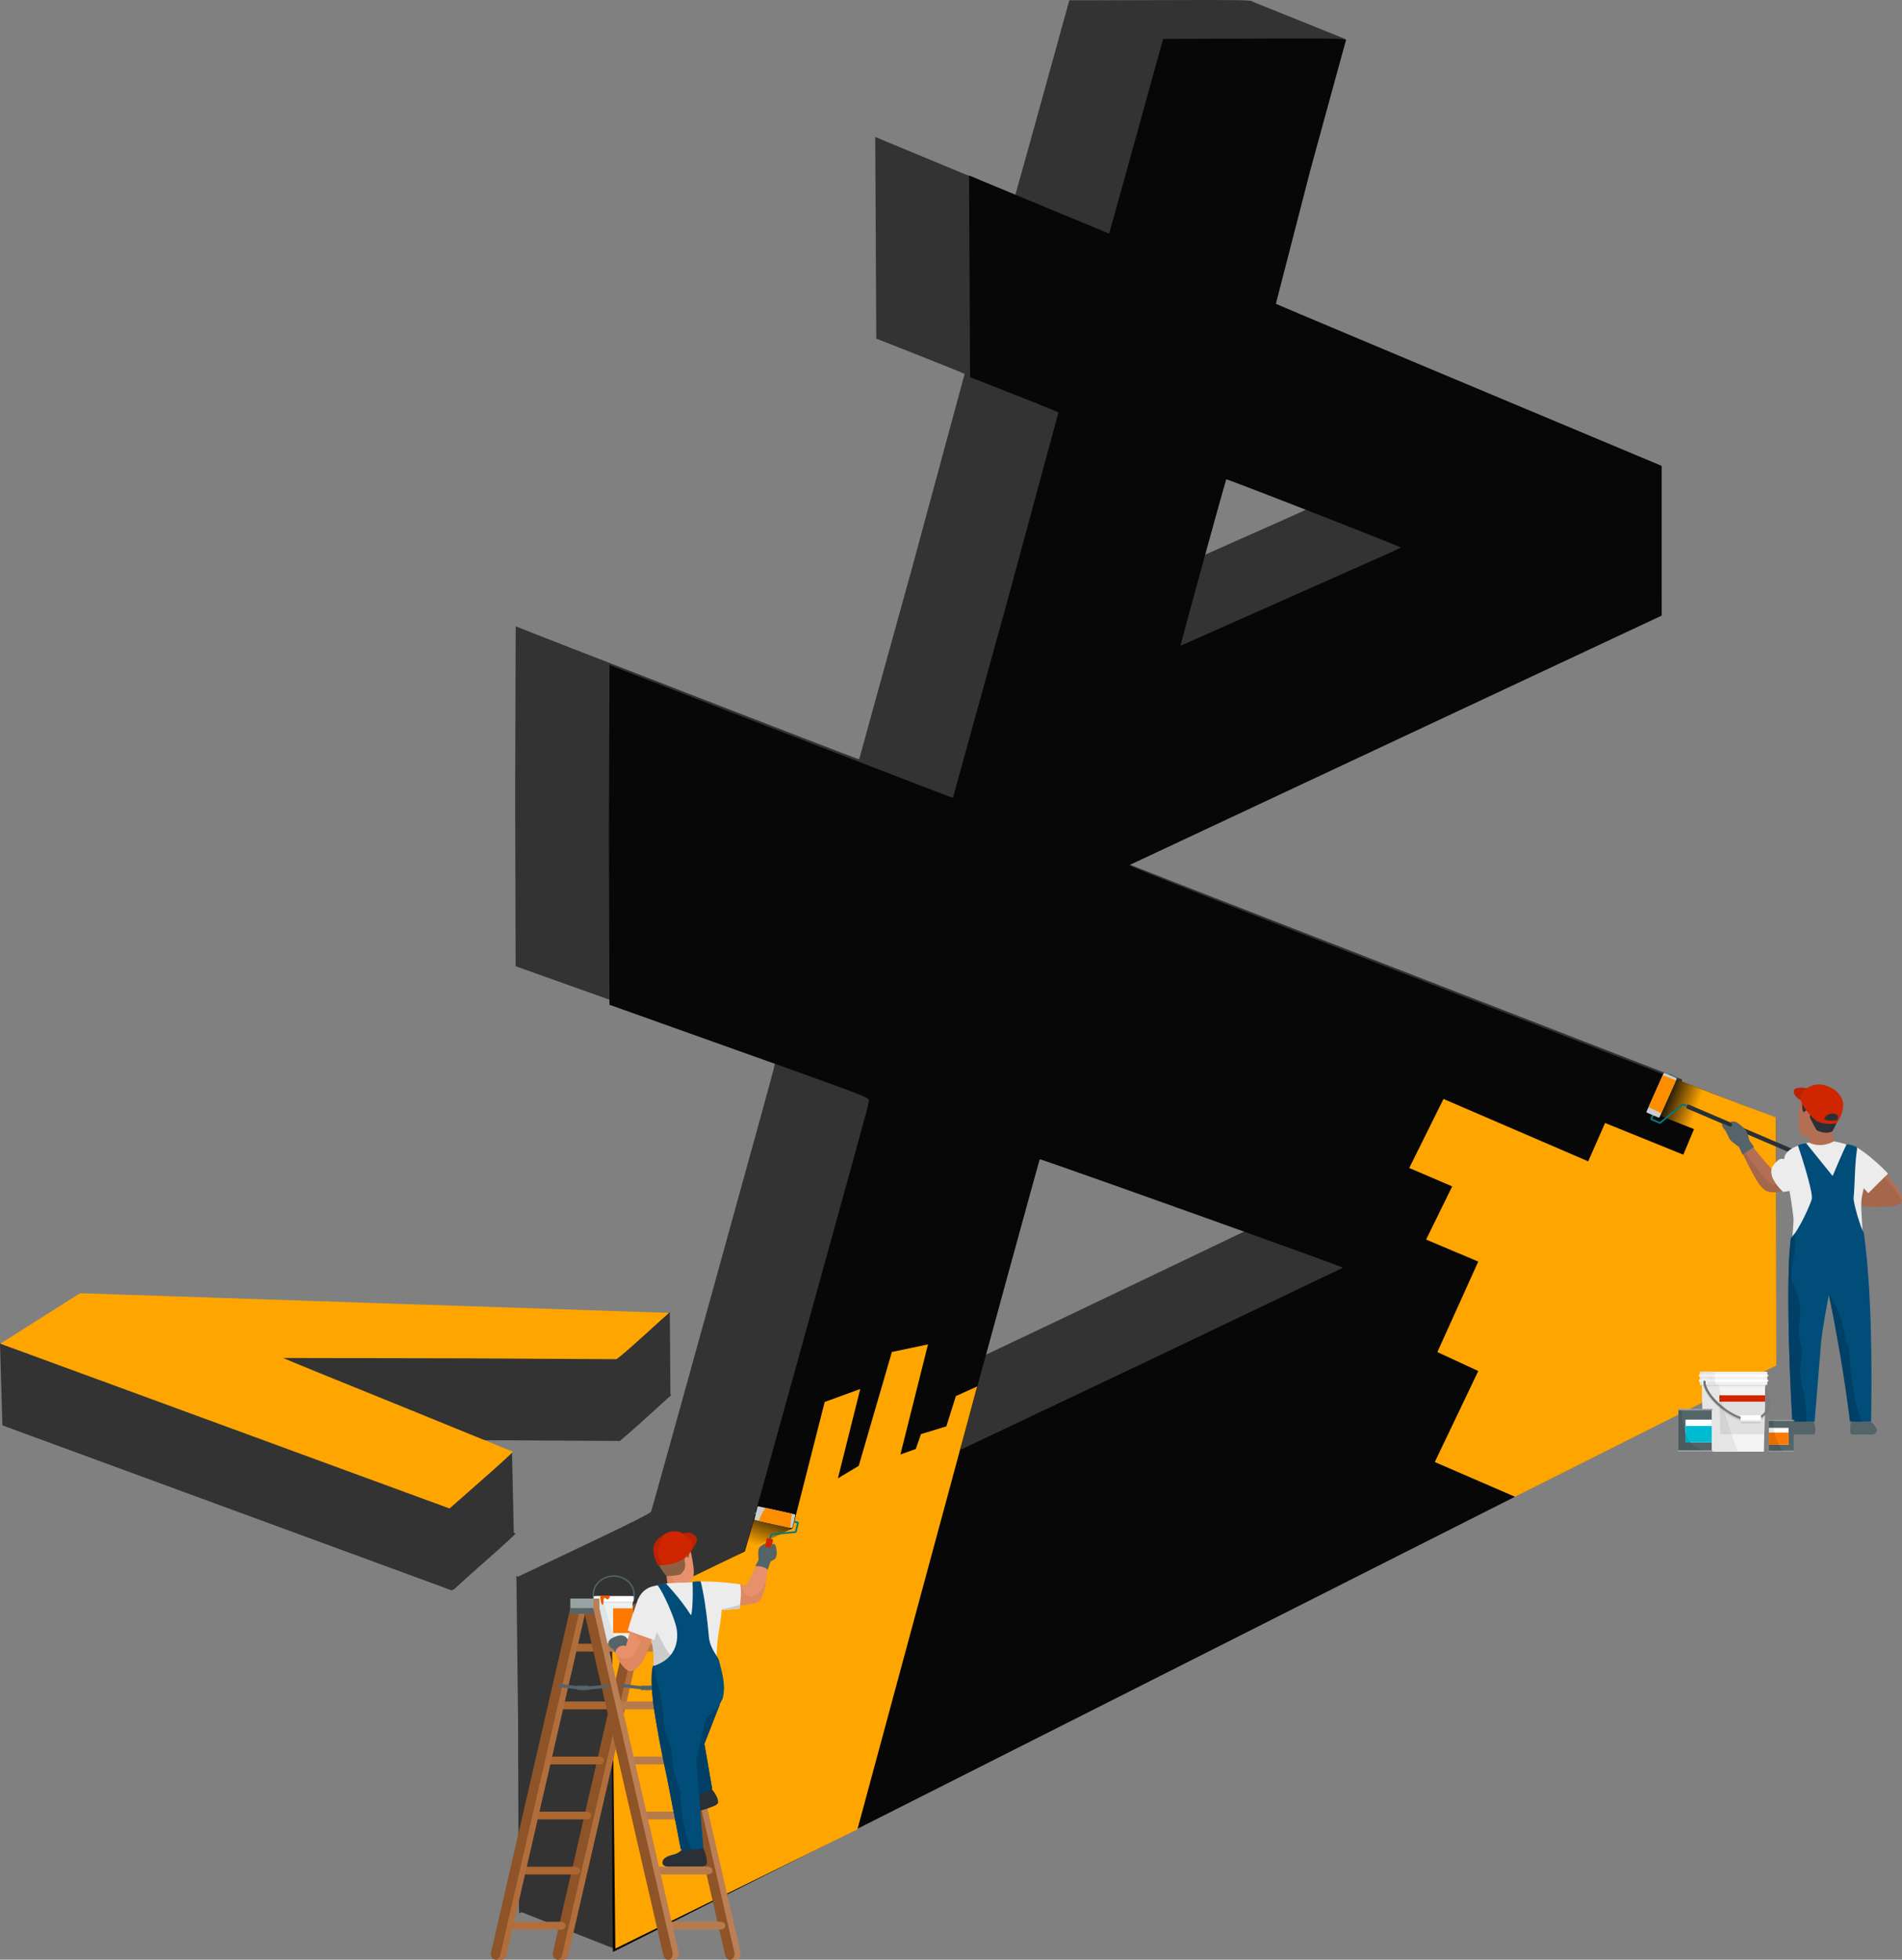 <svg xmlns="http://www.w3.org/2000/svg" xmlns:xlink="http://www.w3.org/1999/xlink" width="3715.363" height="3827.747" viewBox="0 0 983.023 1012.758" xmlns:v="https://vecta.io/nano"><rect x="0" y="0" width="983.023" height="1012.758" fill="#808080" stroke="none"/><style><![CDATA[.B{fill:#546468}.C{fill:#fff}.D{fill:#2a3038}.E{fill:#b26f53}.F{fill:#ececec}.G{fill:#cf2600}.H{fill:#b16e3c}.I{fill:#8e5427}.J{fill:#e8906c}.K{fill:#fd7900}.L{fill:#004d7a}.M{fill:#004066}.N{fill:#ba2200}.O{fill:#bb7f55}.P{fill:#e5e5e5}.Q{fill:#dd885e}.R{fill:#98a1a4}]]></style><defs><linearGradient id="A" x1="876.587" y1="574.141" x2="859.206" y2="567.754" gradientUnits="userSpaceOnUse"><stop offset="0" stop-color="orange"/><stop offset="1" stop-color="orange" stop-opacity="0"/></linearGradient><linearGradient id="B" x1="394.95" y1="800.137" x2="401.346" y2="780.067" gradientUnits="userSpaceOnUse"><stop offset="0" stop-color="orange"/><stop offset="1" stop-color="orange" stop-opacity="0"/></linearGradient><path id="C" d="M288.031 1012.762h3.217v-3.743h-3.217v3.743"/><path id="D" d="M321.33 871.035h0c-.06.456.274.873.746.93l12.532 1.464.217-1.651-12.532-1.464c-.472-.057-.903.265-.963.721"/><path id="E" d="M347.511 871.205a.86.86 0 0 0-.922-.616l-12.804 1.19.178 1.654 12.804-1.189c.525-.052.878-.546.744-1.039"/><path id="F" d="M341.632 830.497c-.445-1.932-2.312-2.785-3.699-1.688-.894.707-1.307 2.035-1.02 3.281l41.108 178.501c.445 1.932 2.312 2.783 3.698 1.687.894-.707 1.307-2.035 1.02-3.281l-41.108-178.499"/><path id="G" d="M322.95 849.473h-25.024c-1.367 0-2.475.84-2.475 1.875v.28c0 1.035 1.108 1.875 2.475 1.875h25.024c1.367 0 2.475-.84 2.475-1.875v-.28c0-1.035-1.108-1.875-2.475-1.875"/><path id="H" d="M289.835 993.148h-25.024c-1.367 0-2.475.839-2.475 1.875v.278c0 1.036 1.108 1.875 2.475 1.875h25.024c1.367 0 2.474-.839 2.474-1.875v-.278c0-1.036-1.108-1.875-2.474-1.875"/><path id="I" d="M354.276 875.481l-5.49 23.027-.659 2.764.693 1.623 10.38 25.076 8.878-3.46-4.012-23.328 8.002-20.504-17.791-5.197"/></defs><g fill="#333"><path d="M267.84 901.872l-.09-87.064 34.236-16.252c23.611-11.208 34.19-16.53 34.538-17.373.657-1.591 63.048-226.832 63.419-228.951.157-.893.442-2.366.634-3.274.346-1.636-.259-1.868-66.456-25.488l-67.616-24.126-.257-87.96.282-87.716c1.211.715 176.468 68.623 177.042 68.603.342-.012.621-.171.621-.353s12.376-44.98 27.473-99.442l26.877-99.209c-.268-.27-10.618-4.477-23.025-9.36l-22.63-8.906-.266-52.112-.266-52.139 6.781 2.863 65.581 27.207c.093-.115 6.424-22.833 14.062-50.457L552.644.213l47.642-.164c39.207-.135 47.184-.02 46.926.682-.17.464-8.586 31.144-18.714 68.227l-17.561 68.124c.49.308 46.195 19.551 101.054 42.549l98.33 41.222.011 38.693.011 38.678-135.283 63.39-139.766 65.516c-.867.425 42.5 17.524 169.05 66.666l164.992 64.07v63.704 63.665l-1.603.963c-2.14 1.286-598.885 302.587-599.402 302.632-.222.019-.444-39.103-.493-86.958zm280.372-220.09l97.419-46.555c.023-.49-156.4-56.412-156.737-56.03-.244.276-39.513 143.712-40.596 148.286-.275 1.162-.205 1.764.185 1.587.346-.156 45.436-21.537 99.729-47.288zm65.432-391.03l56.661-25.179c2.927-1.29 5.215-2.452 5.086-2.583-.685-.696-89.775-35.504-90.074-35.189-.381.402-23.915 86.003-23.642 85.995.091-.003 23.534-10.399 51.968-23.044z"/><path d="M266.887 814.387l49.515 20.418.51 172.025-47.983-18.887zM552.661.235l48.728 19.852 94.208.18L646.689.596z"/></g><path d="M316.325 921.778l-.09-87.064 34.236-16.252c23.611-11.208 34.19-16.53 34.538-17.373.657-1.591 63.048-226.832 63.419-228.951a116.41 116.41 0 0 1 .634-3.274c.346-1.636-.259-1.869-66.456-25.488l-67.616-24.126-.257-87.96.282-87.716c1.211.715 176.468 68.623 177.042 68.603.342-.012.621-.171.621-.353s12.376-44.98 27.473-99.442l26.877-99.209c-.268-.27-10.618-4.477-23.025-9.36l-22.63-8.906-.266-52.112-.266-52.139 6.781 2.863 65.581 27.207c.093-.115 6.424-22.833 14.062-50.457l13.865-50.147 47.642-.164c39.207-.135 47.184-.02 46.926.682-.17.464-8.586 31.144-18.714 68.227l-17.561 68.124c.49.308 46.195 19.551 101.054 42.549l98.33 41.222.011 38.693.011 38.678-135.283 63.39-139.766 65.516c-.867.425 42.5 17.524 169.05 66.666l164.992 64.07v63.704 63.665l-1.603.963c-2.14 1.286-598.885 302.587-599.402 302.632-.222.019-.444-39.103-.493-86.958zm280.372-220.09l97.419-46.555c.023-.49-156.4-56.412-156.737-56.03-.244.276-39.513 143.712-40.596 148.286-.275 1.162-.205 1.764.185 1.587.346-.156 45.436-21.537 99.729-47.288zm65.432-391.03l56.661-25.179c2.927-1.29 5.215-2.452 5.086-2.583-.685-.696-89.775-35.504-90.074-35.189-.381.402-23.915 86.003-23.642 85.995.091-.003 23.534-10.399 51.968-23.044z" fill="#070707"/><g fill="#333"><path d="M131.972 784.461L1.629 736.643l20.987-13.282 20.221-12.797 178.156 5.95 126.185 4.214-12.946 11.742c-8.143 7.389-13.731 12.161-14.289 12.2-.502.035-33.817-.153-78.082-.445l-94.043-.192c.218.236 29.879 12.343 63.43 25.9l55.243 22.527c.184.187-6.885 6.68-15.874 14.574l-16.827 14.779z"/><path d="M0 694.245l1.245 42.34 232.245 85.302v-42.651z"/><path d="M264.623 750.594l.934 42.028-31.132 28.953-1.557-42.651zm53.547-48.566l1.868 42.962 26.462-24.283-.311-42.651"/><path d="M139.16 695.802l182.278.778.156 27.396-141.651-3.425-43.429-16.967z"/></g><path d="M130.512 742.217L.168 694.399l20.987-13.282 20.221-12.797 178.156 5.95 126.185 4.214-12.946 11.742c-8.143 7.389-13.731 12.161-14.289 12.2-.502.035-33.817-.153-78.082-.445l-94.043-.192c.218.236 29.879 12.343 63.43 25.9l55.243 22.527c.184.187-6.885 6.68-15.874 14.574L232.33 779.57z" fill="orange"/><path d="M391.531 778.937l18.657 3.933-12.699 47.389-19.341-4.7z" fill="url(#B)"/><path d="M316.176 835.002l93.446-45.182 16.612-65.31 18.374-6.688-11.542 46.181 10.761-6.483 17.131-58.837 18.669-3.926-14.248 56.882 7.933-2.817 2.674-7.688 13.126-4.011 4.908-15.626 11.018-5.008-61.888 228.899-125.088 61.601zm559.897-252.803l-6.078 14.535-40.434-16.385-8.721 19.821-74.79-32.242-17.706 35.677 22.199 9.514-13.478 27.485 26.956 11.364-21.142 46.777 21.142 9.778-22.463 47.041 41.491 17.971 135.045-67.919-.264-128.174-31.184-11.628z" fill="orange"/><path d="M851.818 574.221l7.374-19.197 38.472 14.961-6.717 19.552z" fill="url(#A)"/><path d="M417.073 822.296l-.012.257.012-.257m435.351-254.747c-.129-1.022-.414-1.419 0 0" class="K"/><path d="M964.366 733.172l-7.409.624s-1.242 4.084-.524 6.803c.114.437.515.745.98.745l10.418.016s2.388-.344 2.107-2.513c-.378-2.918-5.573-5.675-5.573-5.675m-36.478.181s-2.167 1.614-6.438 3.405-3.347 4.488-3.347 4.488l18.934.029c.561 0 1.048-.395 1.125-.934.416-2.928-1.259-7.528-1.259-7.528l-9.016.54" class="B"/><path d="M863.365 554.927l-10.251 22.947c-.187.42-.004.906.408 1.082l4.066 1.733c.322.138.7.049.941-.218l10.697-8.827c.249-.276.639-.366.971-.224l2.789 1.188.383-.859-2.79-1.189c-.693-.295-1.509-.106-2.029.471l-10.647 8.77-3.905-1.664 10.208-22.851-.842-.359" fill="#0a7480"/><path d="M872.871 570.876c-.284-.121-.556-.13-.604-.018l-.729 1.633c-.049.112.141.299.426.421l64.483 27.577c.284.122.556.13.605.019l.728-1.634c.05-.111-.141-.3-.425-.42l-64.484-27.578" class="D"/><path d="M860.453 554.529a.54.54 0 0 0-.699.285l-8.736 19.551c-.121.272-.004.582.261.695l5.78 2.464c.264.113.578-.015.699-.285l8.736-19.551a.52.52 0 0 0-.262-.695l-5.779-2.463" fill="#ccc"/><path d="M859.379 555.653l-7.362 16.479 2.192 1.067 4.405 2.122 7.606-17.026-.609-.212-6.233-2.431" fill="#ff8d00"/><path d="M960.047 593.556l-7.981 8.878 14.173 11.88c-.534-.078-2.758.536-3.301.446l-1.125 8.253c4.866.887 14.835 1.339 19.354-.608 2.678-1.097 2.45-4.038-.549-8.588-5.635-8.548-13.076-13.322-20.57-20.262" class="E"/><path d="M974.017 608.458l-.86-.925-.341-.353-.091-.093-1.626-1.597-3.61-3.2-3.953-3.024-2.124-1.441-.977-.621-.549-.339-.009-.005-.003-.002c-.659-.391-1.171-.801-1.546-1.39l-6.262 6.966 14.173 11.88c-.534-.078-2.758.536-3.301.446l-1.125 8.253c4.866.887 14.835 1.339 19.354-.608 1.002-.41 1.598-1.08 1.793-1.995-.817-1.415-1.705-2.786-2.648-4.12-1.932-2.731-4.034-5.358-6.294-7.833" fill="#a5674c"/><path d="M924.631 598.958a50.71 50.71 0 0 1-8.034 6.146c-4.394-4.552-8.539-9.82-12.613-14.703l-4.582 2.974c2.003 4.309 4.099 8.547 6.364 12.718 1.916 3.339 3.62 7.187 7.066 9.273 3.622 1.666 7.719.243 11.404-.458l7.652-1.94-7.182-14.093c-.006.018-.047.055-.075.085" class="E"/><path d="M921.698 611.646c-1.528.725-2.986 1.049-4.653.716-1.684-.337-3.107-1.383-4.174-2.679-4.137-5.027-8.414-10.113-11.637-15.812-.253-.45-.392-.927-.432-1.406l-1.4.909c2.003 4.31 4.099 8.547 6.364 12.718 1.916 3.339 3.62 7.188 7.066 9.273 3.622 1.666 7.719.243 11.404-.458l7.652-1.94-3.524-6.917a52.23 52.23 0 0 1-1.315 1.376c-1.578 1.583-3.324 3.256-5.351 4.22" fill="#a5674c"/><path d="M900.547 596.709l5.957-3.984-2.999-4.271-5.118 3.321 2.16 4.934" class="B"/><path d="M930.955 567.425s-1.368 4.624-1.364 7.628-.332 11.752 2.72 12.346 12.213-.632 13.808-1.953 7.057-11.79 4.104-15.912c-3.64-5.086-13.121-7.529-19.268-2.109" class="E"/><path d="M966.07 598.021c-1.306-2.263-12.027-7.765-19.796-8.357s-26.218 1.971-23.984 11.154c0 0 4.988 26.46 4.669 30.402s-1.793 24.382-.914 27.333 9.155 7.968 19.175 8.37 17.451-5.837 17.637-10.917c.611-16.719-1.282-30.084-.846-35.459s5.366-20.264 4.06-22.526" class="F"/><path d="M963.278 637.028c-1.446-1.632-5.539-15.684-5.263-17.979.586-4.874.617-20.956 2.041-26.059-1.659-.901-5.01-1.797-5.567-1.617-.528.17-7.325 16.387-7.325 16.387l-13.694-16.988c-1.977.358-2.596.394-4.255 1.14.107.149 7.935 23.525 7.188 27.648-.364 2.005-6.303 15.746-10.841 20.447l-.558 5.732-.03-.009-.148 2.329c-.187 2.671-.301 5.15-.313 7.104-.919 28.611 1.285 70.634 1.846 79.463h11.503l3.296-40.392c.56-6.664 3.94-24.998 4.115-24.997 4.276 21.035 9.854 44.289 12.382 65.389h9.393c.457-27.574.387-66.057-3.473-95.286-.079-.883-.175-1.669-.297-2.311" class="L"/><g class="M"><path d="M933.537 730.276l-.04-.719-.007-.118-.226-3.155c-.19-2.123-.519-4.21-1.003-6.289-1.036-4.453-2.035-8.929-1.794-13.526a25.21 25.21 0 0 1 .417-3.433 29.07 29.07 0 0 1 .304-1.462c.019-.124.048-.247.068-.371a14.1 14.1 0 0 0 .172-1.539 13.51 13.51 0 0 0 .022-.885 3.1 3.1 0 0 0-.003-.102l-.047-.543a16.36 16.36 0 0 0-.083-.602c-.139-.891-.346-1.769-.559-2.646-.506-2.093-.899-4.148-1.023-6.299-.144-2.52.306-4.956.519-7.47.984-11.652-3.789-17.439-4.313-19.696-.417-1.8-.283-3.756-.001-5.569.138-.89.319-1.774.512-2.654l.463-2.073.131-.575.068-.3.058-.273.126-.615a22.26 22.26 0 0 0 .19-1.081c.125-.832.485-6.762.481-7.309l-.019-.763a1.25 1.25 0 0 0-.006-.058c-.088-.875-.206-1.741-.41-2.595-.672.956-1.336 1.792-1.972 2.451l-.558 5.732-.03-.009-.148 2.329c-.187 2.671-.301 5.15-.313 7.104-.919 28.611 1.285 70.634 1.846 79.463h7.137l-.013-.188c-.047-.778.098-3.384.055-4.161m24.101-13.473a153.59 153.59 0 0 1-1.499-12.624l-.328-6.835-.528-1.633c-.457-1.18-1.074-2.324-1.302-3.568-3.16-17.243-8.479-22.527-8.704-22.888 4.209 20.712 8.318 44.536 10.829 65.369h5.985c-.597-1.562-1.112-3.154-1.579-4.738-1.266-4.288-2.168-8.678-2.875-13.084"/><path d="M953.588 670.585l.006.229-.001.231c.009.013.019-.224.004-.384l-.009-.076m-.267-1.368l.043.221c.099.42.175.231.043-.039l-.086-.183"/></g><path d="M934.837 586.09l.202 4.401c6.441 3.194 12.772-.651 12.772-.651l-1.401-7.978-11.573 4.227" class="E"/><path d="M931.613 565.412c.147.128-.741 8.357.435 9.167 1.987 1.371 2.873.479 3.373 2.781.203.939 3.339 6.686 3.635 6.826 3.424 1.637 6.487 1.345 7.967.456 2.121-3.315 5.647-11.694 3.2-15.109-3.1-4.33-16.873-7.174-18.609-4.121" class="D"/><path d="M960.631 611.177l4.974 5.438 10.224-10.128c-8.454-8.916-16.101-13.526-16.101-13.526l.903 18.216m-40.669-12.147c-2.356 1.118-4.191 4.42-4.191 4.42s-.638 1.533-.093 3.78c1.09 4.504 5.959 8.765 5.959 8.765l12.484-2.122s-9.506-17.052-14.159-14.843" class="F"/><path d="M934.369 574.119c-1.848-1.144-2.176 2.028-2.176 2.028-.166 4.242 1.162 2.664 2.193 2.554s1.83-3.437-.018-4.583" class="E"/><path d="M894.254 579.876s.224.276.264.284c.622.102 1.125 1.527.232 1.944-.51.238-1.532-.166-1.532-.166l-3.182-1.327c-.097.241-.335 1.407 1.605 3.51a59.15 59.15 0 0 1 1.886 3.714 5.42 5.42 0 0 0 1.688 2.199l4.974 3.842 4.494-1.857s-.954-5.387-1.984-7.213-3.46-3.701-4.918-4.654c-1.691-1.107-3.525-.274-3.525-.274" class="B"/><path d="M929.558 562.191c-1.514.193-3.011.673-2.323 2.888s4.172 3.903 4.172 3.903 6.834-4.206 5.803-5.247-4.893-1.895-7.652-1.544" class="N"/><path d="M947.146 562.594c-9.768-5.878-16.433 1.696-16.64 4.238s2.848 8.001 8.171 12.396c0 0 4.191 2.566 10.583 1.193 0 0 8.793-11.262-2.115-17.827" class="G"/><path d="M946.978 575.52c-3.615.19-4.239 2.932-4.239 2.932 3.087 1.397 6.813.325 6.813.325s.243-.525.312-1.371c.091-1.117-.767-1.997-2.887-1.886" class="D"/><g class="H"><path d="M329.277 832.068h3.217v-3.742h-3.217v3.742"/><path d="M333.746 828.809c-1.387-1.096-3.254-.244-3.699 1.688l-41.108 178.499c-.287 1.246.126 2.574 1.02 3.281 1.387 1.096 3.254.245 3.698-1.687l41.108-178.501c.287-1.246-.126-2.574-1.02-3.281"/><use xlink:href="#C"/></g><path d="M330.562 828.809c-1.387-1.096-3.254-.244-3.698 1.688l-41.108 178.499c-.287 1.246.126 2.574 1.02 3.281 1.387 1.096 3.254.245 3.699-1.687l41.108-178.501c.287-1.246-.126-2.574-1.02-3.281" class="I"/><g class="B"><use xlink:href="#D"/><use xlink:href="#E"/><path d="M331.253 873.429h5.743v-2.305h-5.743v2.305"/></g><g class="O"><use xlink:href="#F"/><use xlink:href="#C" x="89.12"/></g><use xlink:href="#F" x="-3.185" class="I"/><path d="M353.331 953.542c-.438 1.365-.547 2.933-3.631 4.326-2.219 1.003-2.984.48-5.571 2.019-1.99 1.183-2.089 3.172-1.319 3.89.649.604 1.661.984 2.761.965l17.309-.048c1.334-.016 2.548-.971 2.487-2.258-.249-5.24-2.995-9.489-2.995-9.489l-9.042.595" class="D"/><path d="M385.916 819.11c-8.092-.028-16.653-1.391-24.716-.96l.643 12.978c9.259-.619 18.32-.779 27.455-2.403 1.8-.266 3.347-1.361 4.277-2.885 2.994-6.599 2.667-13.609 3.879-20.669l-4.515.211c-2.753 4.633-4.563 8.958-7.024 13.728" class="J"/><path d="M307.438 849.597h19.506V824.91h-19.506v24.687" fill="#ebf0f1"/><path d="M316.877 831.154v12.792h10.067v-12.792h-10.067" class="K"/><path d="M311.531 824.91h-4.093v24.687h11.429l-2.281-6.288c-2.01-6.04-3.952-12.14-5.056-18.399" fill="#dfe4e6"/><path d="M307.438 828.492h19.506v-3.582h-19.506v3.582" fill="#dde3e5"/><path d="M307.438 828.326h19.506v-3.416h-19.506v3.416" class="P"/><path d="M317.191 814.119c-6.005 0-10.89 4.424-10.89 9.861v2.236c0 .197.166.357.37.357s.37-.16.37-.357v-2.236c0-5.043 4.553-9.145 10.149-9.145s10.149 4.102 10.149 9.145v2.236c0 .197.166.357.37.357s.37-.16.37-.357v-2.236c0-5.437-4.885-9.861-10.89-9.861" class="B"/><path d="M306.869 827.554h20.617v-2.644h-20.617v2.644" class="C"/><path d="M314.785 824.565h-4.073c-.279 0-.466.233-.466.502-.003 3.537 1.547 6.066 1.674 2.71.194-5.1 1.655 1.356 3.3-2.589.124-.298-.103-.624-.435-.624" fill="#eb5a00"/><path d="M389.942 824.746c-1.019.592-2.233.618-3.305.181-1.138-.465-1.704-1.246-2.15-2.327l-.774-1.993c-.183-.519-.208-1.042-.112-1.537-7.396-.23-15.103-1.31-22.4-.92l.643 12.978c9.259-.619 18.32-.779 27.455-2.403 1.8-.266 3.347-1.361 4.277-2.885 1.346-2.967 2.021-6.018 2.466-9.119-1.137 3.217-3.034 6.244-6.1 8.026" class="Q"/><path d="M361.843 817.379l.23 15.146c6.27-.42 13.901-.369 20.15-1.249-.023-.272 1.462-8.584.298-12.498-6.864-1.057-15.235-1.691-20.678-1.4" class="F"/><path d="M372.181 832.072c3.464-.15 6.925-.357 10.041-.796-.007-.079.115-.846.263-1.99-3.374.932-6.718 1.899-10.165 2.535l-.139.251" fill="#ccc"/><g class="H"><path d="M297.208 832.068h3.217v-3.742h-3.217v3.742"/><use xlink:href="#C" x="-31.87"/></g><use xlink:href="#G" fill="#ac662f"/><use xlink:href="#H" class="H"/><g fill="#ac662f"><path d="M296.667 964.691h-25.443c-.255 0-1.269.888-1.269 1.983v.063c0 1.096 1.014 1.983 2.265 1.983h25.443c1.251 0 2.265-.887 2.265-1.983v-.063c0-1.095-1.014-1.983-3.261-1.983"/><use xlink:href="#G" x="-19.869" y="86.761"/><path d="M309.704 907.778H284.68c-1.367 0-2.474.839-2.474 1.875v.278c0 1.035 1.108 1.875 2.474 1.875h25.024c1.367 0 2.475-.84 2.475-1.875v-.278c0-1.036-1.108-1.875-2.475-1.875m6.623-28.457h-25.024c-1.367 0-2.474.839-2.474 1.875v.278c0 1.036 1.108 1.875 2.474 1.875h25.024c1.367 0 2.474-.839 2.474-1.875v-.278c0-1.036-1.108-1.875-2.474-1.875"/></g><path d="M301.78 828.809c-1.387-1.096-3.254-.244-3.699 1.688l-41.108 178.499c-.287 1.246.126 2.574 1.02 3.281 1.387 1.096 3.254.245 3.699-1.687L302.8 832.09c.287-1.246-.126-2.574-1.02-3.281" class="H"/><path d="M298.596 828.809c-1.387-1.096-3.254-.244-3.698 1.688l-41.108 178.499c-.287 1.246.126 2.574 1.02 3.281 1.387 1.096 3.254.245 3.698-1.687l41.108-178.501c.287-1.246-.126-2.574-1.02-3.281" class="I"/><g fill="#b67b4c"><use xlink:href="#G" x="16.301"/><use xlink:href="#H" x="82.532"/><path d="M365.744 964.691H340.72c-1.367 0-2.475.839-2.475 1.875v.278c0 1.036 1.108 1.875 2.475 1.875h25.024c1.367 0 2.475-.839 2.475-1.875v-.278c0-1.036-1.108-1.875-2.475-1.875m-6.623-28.457h-25.024c-1.367 0-2.474.84-2.474 1.875v.28c0 1.035 1.108 1.875 2.474 1.875h25.024c1.367 0 2.474-.84 2.474-1.875v-.28c0-1.035-1.108-1.875-2.474-1.875m-6.623-28.456h-25.024c-1.367 0-2.475.839-2.475 1.875v.278c0 1.035 1.108 1.875 2.475 1.875h25.024c1.367 0 2.475-.84 2.475-1.875v-.278c0-1.036-1.108-1.875-2.475-1.875m-6.623-28.457H320.85c-1.367 0-2.475.839-2.475 1.875v.278c0 1.036 1.108 1.875 2.475 1.875h25.024c1.367 0 2.474-.839 2.474-1.875v-.278c0-1.036-1.108-1.875-2.474-1.875"/></g><g class="O"><use xlink:href="#F" x="-31.966"/><path d="M304.035 832.068h3.216v-3.742h-3.216v3.742"/><use xlink:href="#C" x="57.25"/></g><use xlink:href="#F" x="-35.151" class="I"/><path d="M352.427 795.718c-5.906-.497-9.552-1.836-12.171 4.118s4.314 13.935 4.314 13.935l.363 4.89 12.047-.434-.225-1.663c2.619-.145 1.783-6.553 1.321-9.085s-1.474-11.412-5.649-11.762" class="J"/><path d="M345.882 811.939c-.512-1.323-.767-2.702-1.078-4.081l-.405-1.608-.253-.799c-.052-.148-.425-1.005-.043-.193l-.466-1.092.176.395c-.053-.224-.226-.479-.333-.683l-.76-1.338-2.099-3.472-.365.769c-2.619 5.956 4.314 13.935 4.314 13.935l.363 4.89 4.644-.167c-.702-.802-1.305-1.685-1.807-2.544-.746-1.277-1.357-2.639-1.888-4.011" class="Q"/><path d="M350.065 793.931c-2.876 0-8.422.894-9.706 3.028s-1.965 5.862-.924 9.181c1.284 4.095 4.981 8.339 4.981 8.339s5.768-.057 7.395-.932c.347-.185 2.293-2.307 2.242-3.896s1.276-3.685 1.533-3.884.642-2.109.745-3.102 1.926-2.466-.981-7.694c0 0-2.408-1.041-5.284-1.041" fill="#8e6041"/><path d="M354.122 805.097c-.847 1.042.243 3.8.693 4.095 2.157 1.415 1.078-3.76 1.078-3.76s-.715-1.635-1.772-.335" class="J"/><path d="M366.587 923.211l-8.431.721c-.349 2.838-4.957 6.299-8.879 8.657s1.52 4.367 3.278 4.522c5.275.464 13.868-2.672 16.718-3.878 1.194-.505 1.911-1.274 1.896-1.842-.102-3.911-4.582-8.18-4.582-8.18" class="D"/><path d="M372.971 821.006c-.512-3.049-7.413-4.071-13.99-3.449-8.821.834-10.921-.414-21.51 2.215-6.749 1.676-8.136 8.064-8.136 8.064-1.239 7.785 9.243 13.482 8.458 30.679-.21 4.605-.427 20.081 2.464 25.27s16.066 5.856 26.187.866 4.53-22.463 4.054-26.606c-.413-3.594.352-11.5 1.189-15.931 1.802-9.535 1.767-18.239 1.285-21.108" class="F"/><path d="M359.805 861.621c-4.847-.736-9.69-2.631-13.109-6.133-3.394-3.475-4.681-8.155-7.339-12.101-.277-.411-.571-.811-.869-1.208-.054-.066-.106-.138-.159-.199a18.76 18.76 0 0 0-.521-.588c-.396-.431-.814-.843-1.254-1.231-.153-.136-.312-.265-.469-.396-.36-.227-.399-.275-.333-.242a13.26 13.26 0 0 0-1.16-.697c-.234-.124-.475-.232-.711-.35l-.002-.002c-.014-.004-.028-.01-.042-.016a13.12 13.12 0 0 0-1.283-.387c2.589 4.802 5.676 10.823 5.237 20.444-.21 4.605-.427 20.081 2.464 25.27s16.066 5.856 26.187.866c7.908-3.899 6.224-15.418 4.882-22.246-3.856.004-7.738-.209-11.521-.784" fill="#ccc"/><use xlink:href="#I" class="L"/><use xlink:href="#I" class="M"/><path d="M412.185 786.326l-22.117-4.884-.21.887 22.015 4.862-.973 4.117-11.491 1.099c-.774.073-1.408.615-1.581 1.347l-.696 2.94.919.203.695-2.942a.85.85 0 0 1 .757-.643l11.567-1.107c.357-.034.651-.286.732-.625l1.014-4.287c.104-.434-.18-.869-.628-.968" fill="#0a7480"/><path d="M399.316 795.489l-2.665-.589c-.181-.039-.362.07-.402.245l-2.507 10.598c-.041.176.072.35.253.39l2.665.588c.181.04.361-.069.402-.244l2.507-10.6c.042-.175-.073-.348-.254-.389" class="G"/><path d="M410.602 782.564l-18.486-4.083c-.289-.064-.577.111-.643.39l-1.441 6.092a.52.52 0 0 0 .404.622l18.485 4.083c.289.064.577-.111.644-.39l1.441-6.094c.067-.278-.115-.558-.404-.621" fill="#ccc"/><path d="M394.095 781.731l-.754 1.439c-.037.076-.077.187-.121.299.044-.028-.015.181-.181.353l-.77 2.17 16.274 3.594c0-.54.325-5.446.777-7.304l-13.67-3.019-1.557 2.469" fill="#ff8d00"/><path d="M399.064 798.079l-.203.817s-.336.685-1.224.839c-1.332.229-2.403-.323-2.403-.323l.416-1.793s-1.439.368-3.151 2.116c-1.207 1.231-.309 7.023-.309 7.023l4.496 1.068 3.805-2.115c1.238-1.516 1.023-3.637.713-5.563-.523-3.263-2.14-2.068-2.14-2.068" class="B"/><path d="M366.369 845.789c-1.741-19.564-4.151-28.36-4.253-28.553-1.866-.124-4.184.274-4.184.274.405 8.935-.327 18.064-.941 17.078-5.223-8.363-12.824-16.248-12.824-16.248s-2.201.144-4.358.77c3.255 4.277 8.198 15.882 9.55 21.055 1.451 5.556 1.492 16.872-11.937 20.909-.049.015-.05.126-.012.314-1.409 6.255.351 20.023.351 20.023l.384 2.491.801 4.962 1.735 9.888 1.917 9.866.513 2.463.519 2.445 1.044 4.838 7.215 37.367s3.311.223 6.192.144c2.611-.072 5.446-.864 5.446-.864l-3.643-45.359s2.902-14.397 5.03-21.503c.438-1.463 5.224-2.991 8.489-10.156.122-.268.163-.567.23-.861l.047-.194c1.522-6.617-.723-13.172-2.089-18.891-.448-1.875-4.651-5.831-5.222-12.257" class="L"/><path d="M352.535 938.166l-.828-7.788-.008-4.383-.004-.015-2.606-8.385c-.81-2.759-1.413-5.568-1.659-8.43l-.197-3.848-.002-.01-.088-.461-.181-.793-.482-1.645-2.465-6.83c-.797-2.825-.816-5.76-1.116-8.656-.293-2.831-1.803-13.446-2.748-15.976-.351-.942-2.381-8.238-1.874-9.034-.003-.028-.007-.055-.01-.084-.033-.342-.035-.683-.01-1.023l-.835.268c-.049.015-.141.492-.141.508-1.409 6.254.481 19.828.481 19.828l.384 2.491.801 4.962 1.735 9.888 1.917 9.866.513 2.463.52 2.445 1.044 4.838 7.214 37.367s2.966.2 5.727.154a95.13 95.13 0 0 1-1.468-3.803c-1.632-4.522-2.878-9.178-3.613-13.915" class="M"/><path d="M324.782 847.601c-.746-.434-1.641-4.567-8.406-1.057-.831.431-2.188 1.537-1.94 2.835.436 2.273 2.611 2.921 2.611 2.921 6.864.962 6.64.06 6.64.06s1.84-4.326 1.094-4.759" class="B"/><path d="M323.448 850.83l-3.043-1.739s-2.885-.456-3.78 1.923c0 0 3.293 9.027 7.09 11.681 1.667 1.56 4.288 1.235 7.135-2.355 3.581-4.519 6.901-15.952 9.21-23.135l-11.915-2.604c-1.534 4.898-3.208 10.921-4.697 16.229" class="J"/><path d="M326.974 838.453c.705.103 1.396.417 2.023.974.947.84-2.866 2.527-3.228 3.784 1.187.87 5.808 3.954 5.331 5.319-.694 1.987-.881 2.376-1.807 4.293-1.143 2.369-3.339 4.109-6.087 4.286-1.76.114-3.379-.483-4.6-1.533 1.309 2.656 3.141 5.743 5.109 7.118 1.667 1.56 4.288 1.235 7.135-2.355 3.581-4.519 6.901-15.952 9.21-23.135l-11.915-2.604-1.171 3.852" class="Q"/><path d="M316.127 850.659l1.853 3.586c.634-3.929 3.768-3.821 5.073-3.893l-2.218-2.125s-3.813.052-4.708 2.432m74.249-41.273s4.437-.336 6.426 1.923l1.617-5.005-5.919-1.045-2.124 4.127" class="B"/><path d="M357.708 792.535c-2.257-1.244-4.582-.007-5.143.191l-1.451.531c.921.73 4.134 10.628 4.134 10.628 2.863-2.683 4.603-6.577 4.792-7.108.774-2.18-.735-3.363-2.331-4.243" class="N"/><path d="M346.359 791.626c-2.619.58-8.937 4.201-8.646 9.487.223 4.057 2.33 7.706 2.33 7.706s10.662 1.027 16.287-6.154c0 0 2.913-4.406.269-7.235s-5.636-4.823-10.24-3.804" class="G"/><path d="M343.821 792.633c-2.86 1.518-6.325 4.536-6.108 8.481.223 4.057 2.33 7.706 2.33 7.706s1.059.102 2.685.016c-2.045-2.011-2.855-5.236-2.555-7.974.341-3.114 1.759-5.802 3.648-8.229" class="N"/><path d="M324.481 842.672c.056.045 10.56 3.921 11.829 4.301l1.824.549c1.919-5.455 3.672-10.799 5.528-17.026l-13.761-4.385c-1.911 5.605-4.174 11.362-5.42 16.561" class="F"/><path d="M294.752 831.127h11.979v-5.016h-11.979v5.016" class="R"/><path d="M306.732 831.127h3.068v-5.016h-3.068v5.016" class="O"/><g class="B"><path d="M294.752 833.997h11.979v-2.87h-11.979v2.87"/><use xlink:href="#D" x="-32.759"/><use xlink:href="#E" x="-32.759"/><path d="M298.494 873.429h5.743v-2.305h-5.743v2.305m615.809-123.224h12.732v-16.157h-12.732z"/></g><path d="M914.303 746.604h10.073v-8.707h-10.073z" class="C"/><path d="M914.303 746.604h10.073v-6.269h-10.073z" class="K"/><path d="M927.145 749.655h-12.952c-.141 0-.255.111-.255.247v.056c0 .137.114.247.255.247h12.952c.141 0 .255-.111.255-.247v-.056c0-.137-.114-.247-.255-.247m0-15.883h-12.952c-.141 0-.255.111-.255.247v.057c0 .137.114.247.255.247h12.952c.141 0 .255-.111.255-.247v-.057c0-.137-.114-.247-.255-.247" class="R"/><path d="M921.204 749.655h-6.901v-3.05h5.101c.53 1.052 1.131 2.071 1.8 3.05m-4.47-11.757h-2.431v-3.573h2.185c.009 1.202.09 2.395.246 3.573" fill="#4b5a5d"/><path d="M917.167 740.336h-2.864v-2.438h2.431l.433 2.438" class="P"/><path d="M919.404 746.604h-5.101v-6.269h2.864c.488 2.178 1.236 4.282 2.237 6.269" fill="#e36d00"/><path d="M880.357 750.205h31.295l.84-41.287h-32.974l.839 41.287" fill="#f3f3f3"/><path d="M888.755 727.111l.355 14.15h22.751l.41-20.202h-23.616l.101 6.052" fill="#e0e0e0"/><path d="M888.702 724.367h23.502l.067-3.308h-23.616l.048 3.308" class="G"/><path d="M879.671 716.457h32.666l.154-7.539h-32.974l.153 7.539" fill="#dfdfdf"/><path d="M878.624 715.734h34.762v-6.816h-34.762z" fill="#f1f1f1"/><path d="M913.386 710.312h-34.762c-.313 0-.567.246-.567.549a.56.56 0 0 0 .567.551h34.762a.56.56 0 0 0 .568-.551.56.56 0 0 0-.568-.549m0 2.644h-34.762a.56.56 0 0 0-.567.551c0 .305.254.549.567.549h34.762a.56.56 0 0 0 .568-.549.56.56 0 0 0-.568-.551" class="C"/><path d="M909.665 735.566h-9.61a.45.45 0 0 1-.454-.443v-.772c-2.648-.877-5.484-2.378-8.179-4.299l-.325-1.172c3.152 2.301 6.521 4.031 9.565 4.86l.089.024 8.209-.28.113-.053c1.149-.545 2.13-1.19 2.941-1.935v.934c-.554.507-1.184.969-1.895 1.384v1.308a.45.45 0 0 1-.454.443m-8.771-2.953l-.959-.293c.039-.012.079-.016.12-.016h8.701l-.089.043-7.774.266" fill="#c9c9c9"/><path d="M879.591 715.734h2.835v-3.376h-2.835z" class="C"/><path d="M912.272 719.712c.803 2.022 1.879 5.032 1.039 7.689-.668 2.112-2.231 3.775-4.644 4.946l-7.774.266c-4.233-1.177-9.126-4.173-13.109-8.031-3.931-3.808-6.278-7.733-6.278-10.503a.58.58 0 0 0-.589-.572.58.58 0 0 0-.589.572c0 3.069 2.477 7.299 6.625 11.317s9.271 7.135 13.709 8.346l.089.024 8.209-.28.113-.053c2.784-1.321 4.59-3.239 5.366-5.699 1.515-4.805-1.916-10.565-2.109-10.893l-.058 2.872" fill="#7a7a7a"/><path d="M909.666 731.366h-9.614c-.249 0-.451.195-.451.438v2.386c0 .241.202.438.451.438h9.614c.251 0 .453-.197.453-.438v-2.386c0-.243-.202-.438-.453-.438" class="C"/><path d="M899.601 734.186a.45.45 0 0 0 .454.443h9.61a.45.45 0 0 0 .454-.443v-.289h-10.518v.289" fill="#e9e9e9"/><path d="M898.145 750.205h-13.324c.19 0 .344-.148.344-.332v-.076c0-.184-.154-.332-.344-.332h-.147v-4.102-8.433-3.279-4.807h.147c.19 0 .344-.15.344-.332v-.076a.34.34 0 0 0-.344-.333h-4.912l-.237-11.645h.819c.611 2.881 2.931 6.454 6.463 9.875.589.571 1.198 1.123 1.821 1.654l.335 13.275h5.819c.99 2.994 2.032 5.998 3.216 8.944m-9.424-24.747a37.91 37.91 0 0 1-.936-.877c-2.906-2.814-4.946-5.695-5.813-8.124h6.592a102.44 102.44 0 0 0 .733 4.603h-.643 0l.009.735v.072c.001.009.001.019.001.029l.056 3.563" class="P"/><path d="M894.929 741.262h-5.819l-.335-13.275a39.8 39.8 0 0 0 2.648 2.066l2.578 8.363.929 2.846m-4.313-14.199l-1.895-1.604-.056-3.563.037 2.472h1.267a92.66 92.66 0 0 0 .647 2.695m-1.953-5.196v-.072.072" fill="#d3d3d3"/><path d="M889.969 724.367h-1.267l-.037-2.472-.001-.029v-.072l-.009-.735h0 .643l.086.47.586 2.837" fill="#c32400"/><path d="M888.564 716.457h-6.592l-.227-.723h.681 6.042l.096.723m-8.073 0h-.819l-.015-.723h0 .714c.027.236.067.476.12.723" fill="#d2d2d2"/><path d="M888.468 715.734h-6.042v-1.679h4.041c.003.019.004.037.006.056.089.85.687 1.581 1.632 1.581.116 0 .234-.016.35-.043l.012.085m-8.876 0h-.968v-1.679h0 0 .968v1.679m6.781-2.779h-3.946v-.598h-2.835v.598h-.968v-1.544h0 0 7.662l.086 1.544m-.12-2.643h-7.628v-1.394h7.607l.021 1.394" fill="#e3e3e3"/><path d="M886.286 711.412h-7.662 0a.56.56 0 0 1-.567-.551c0-.305.254-.549.567-.549h0 7.628l.034 1.1m.181 2.643h-4.041v-1.1h3.946l.095 1.1m-6.876 0h-.968 0c-.313 0-.567-.246-.567-.549a.56.56 0 0 1 .567-.551h0 .968v1.1" fill="#f0f0f0"/><path d="M888.775 727.987l-1.821-1.654c-3.532-3.421-5.852-6.995-6.463-9.875h.251c.865 2.698 3.054 5.879 6.212 8.938.583.565 1.184 1.111 1.8 1.636 0 .027.001.053.001.08l.019.875" fill="#cdcdcd"/><path d="M891.422 730.052l-2.648-2.066-.019-.875-.001-.08 2.343 1.85.325 1.172" fill="#bdbdbd"/><path d="M880.741 716.457h-.251l-.12-.723h.168l.203.723" fill="#bcbcbc"/><path d="M882.426 715.734h-.681c-.157-.586-.237-1.141-.237-1.656a.58.58 0 0 0-.589-.572.58.58 0 0 0-.589.572c0 .52.071 1.075.209 1.656h-.168-.714-.065v-1.679-1.1-.598h2.835v3.377" fill="#f0f0f0"/><path d="M891.097 728.881l-2.343-1.85-1.8-1.636c-3.158-3.059-5.347-6.24-6.212-8.938-.079-.246-.147-.487-.203-.723-.138-.581-.209-1.136-.209-1.656a.58.58 0 0 1 .589-.572.58.58 0 0 1 .589.572c0 .515.08 1.069.237 1.656a9.77 9.77 0 0 0 .227.723c.867 2.429 2.907 5.31 5.813 8.124a37.91 37.91 0 0 0 .936.877c.616.556 1.25 1.092 1.895 1.604l.481 1.818" fill="#737373"/><path d="M867.549 750.205h17.125v-21.733h-17.125z" class="B"/><path d="M871.126 745.363h13.548V733.65h-13.548z" class="C"/><path d="M871.126 745.363h13.548v-8.433h-13.548z" fill="#00bcd3"/><path d="M884.821 749.465h-17.42c-.188 0-.343.148-.343.332v.076c0 .184.154.332.343.332h17.42c.19 0 .344-.148.344-.332v-.076c0-.184-.154-.332-.344-.332m0-21.363h-17.42c-.188 0-.343.149-.343.333v.076c0 .183.154.332.343.332h17.42c.19 0 .344-.15.344-.332v-.076a.34.34 0 0 0-.344-.333" class="R"/><path d="M880.008 749.465h-12.459v-20.621h1.578c.325 3.94.546 8.357 1.999 12.161v4.358h2.556c.264.302.545.595.844.875 1.569 1.475 3.452 2.517 5.482 3.227" fill="#4b5a5d"/><path d="M873.682 745.363h-2.556v-4.358c.607 1.585 1.426 3.065 2.556 4.358" fill="#00a9bd"/></svg>